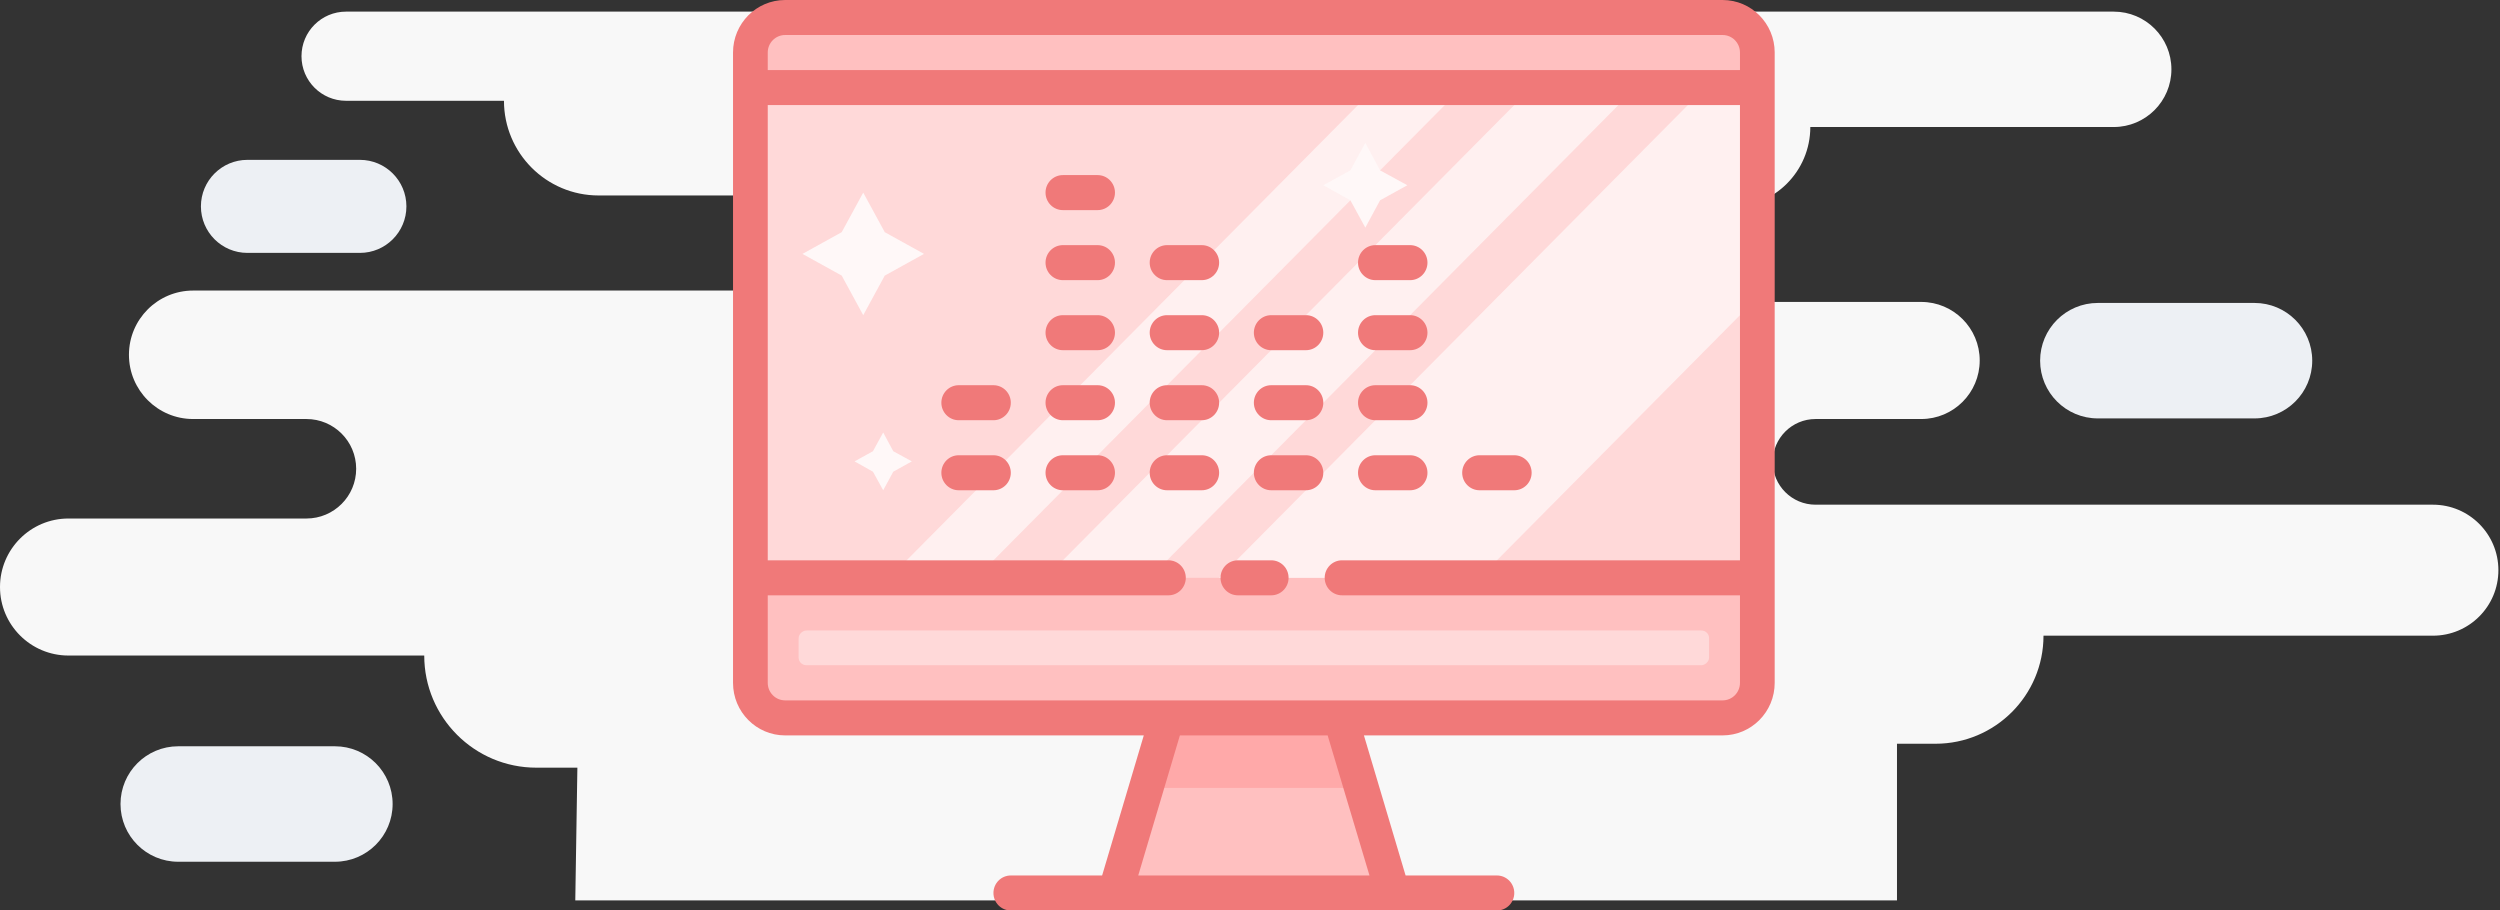 <?xml version="1.0" encoding="UTF-8"?>
<svg width="324px" height="118px" viewBox="0 0 324 118" version="1.1" xmlns="http://www.w3.org/2000/svg" xmlns:xlink="http://www.w3.org/1999/xlink">
    <rect x="0" y="0" width="324" height="118" fill="#333333" stroke="none"/>
    <!-- Generator: Sketch 41.2 (35397) - http://www.bohemiancoding.com/sketch -->
    <title>Page 1</title>
    <desc>Created with Sketch.</desc>
    <defs></defs>
    <g id="Page-1" stroke="none" stroke-width="1" fill="none" fill-rule="evenodd">
        <g>
            <g id="Group-3" transform="translate(0, 1.202)" fill="#F8F8F8">
                <path d="M44.846,0.305 L273.943,0.305 C278.07,0.305 281.415,3.653 281.415,7.782 C281.415,11.912 278.07,15.259 273.943,15.259 L234.617,15.259 C234.617,20.993 229.971,25.642 224.241,25.642 L211.761,25.642 C208.369,25.642 205.62,28.392 205.62,31.785 C205.62,35.178 208.369,37.929 211.761,37.929 L248.988,37.929 C253.175,37.929 256.57,41.326 256.57,45.516 C256.57,49.706 253.175,53.103 248.988,53.103 L235.296,53.103 C232.232,53.103 229.748,55.589 229.748,58.655 C229.748,61.721 232.232,64.206 235.296,64.206 L315.309,64.206 C319.994,64.206 323.792,68.006 323.792,72.695 C323.792,77.383 319.994,81.183 315.309,81.183 L264.837,81.183 C264.837,88.917 258.571,95.187 250.842,95.187 L245.849,95.187 L245.849,115.493 L74.557,115.493 L74.829,98.288 L69.506,98.288 C61.485,98.288 54.982,91.781 54.982,83.756 L8.874,83.756 C3.973,83.756 0,79.781 0,74.877 C0,69.973 3.973,65.997 8.874,65.997 L39.717,65.997 C43.275,65.997 46.16,63.111 46.16,59.551 C46.16,55.99 43.275,53.103 39.717,53.103 L25.031,53.103 C20.437,53.103 16.712,49.377 16.712,44.779 C16.712,40.181 20.437,36.454 25.031,36.454 L95.468,36.454 C98.869,36.454 101.627,33.695 101.627,30.292 C101.627,26.888 98.869,24.13 95.468,24.13 L77.576,24.13 C70.804,24.13 65.314,18.636 65.314,11.86 L44.846,11.86 C41.657,11.86 39.073,9.273 39.073,6.083 C39.073,2.891 41.657,0.305 44.846,0.305" id="Fill-1"></path>
            </g>
            <path d="M292.187,54.226 L271.877,54.226 C267.747,54.226 264.399,50.876 264.399,46.744 C264.399,42.612 267.747,39.262 271.877,39.262 L292.187,39.262 C296.317,39.262 299.665,42.612 299.665,46.744 C299.665,50.876 296.317,54.226 292.187,54.226" id="Fill-4" fill="#EDF0F4"></path>
            <path d="M43.406,111.682 L23.095,111.682 C18.965,111.682 15.618,108.332 15.618,104.2 C15.618,100.068 18.965,96.718 23.095,96.718 L43.406,96.718 C47.536,96.718 50.884,100.068 50.884,104.2 C50.884,108.332 47.536,111.682 43.406,111.682" id="Fill-6" fill="#EDF0F4"></path>
            <path d="M46.645,32.775 L32.064,32.775 C28.737,32.775 26.039,30.076 26.039,26.747 C26.039,23.417 28.737,20.718 32.064,20.718 L46.645,20.718 C49.972,20.718 52.67,23.417 52.67,26.747 C52.67,30.076 49.972,32.775 46.645,32.775" id="Fill-8" fill="#EDF0F4"></path>
            <g id="Layer_1" transform="translate(95, 0)">
                <polygon id="Shape" fill="#FFC0C0" points="85.5 115.731 49.5 115.731 56.25 93.038 78.75 93.038"></polygon>
                <polygon id="Shape" fill="#FFA9A9" points="81.45 102.115 78.75 93.038 56.25 93.038 53.55 102.115"></polygon>
                <rect id="Rectangle-path" fill="#FFC0C0" x="2.25" y="2.269" width="130.5" height="90.769" rx="2"></rect>
                <rect id="Rectangle-path" fill="#FFD9D9" x="2.25" y="11.346" width="130.5" height="63.538"></rect>
                <polygon id="Shape" fill="#FFF0F0" points="96.75 74.885 130.5 40.846 130.5 11.346 126 11.346 63 74.885"></polygon>
                <polygon id="Shape" fill="#FFF0F0" points="40.5 74.885 54 74.885 117 11.346 103.5 11.346"></polygon>
                <polygon id="Shape" fill="#FFF0F0" points="31.5 74.885 94.5 11.346 83.25 11.346 20.25 74.885"></polygon>
                <rect id="Rectangle-path" fill="#FFD9D9" transform="translate(67.5, 83.962) rotate(-90) translate(-67.5, -83.962) " x="65.25" y="24.962" width="4.5" height="118" rx="1"></rect>
                <polygon id="Shape" fill="#FFF8F8" points="16.875 24.962 19.665 30.09 24.75 32.904 19.665 35.718 16.875 40.846 14.085 35.718 9 32.904 14.085 30.09"></polygon>
                <polygon id="Shape" fill="#FFF8F8" points="81.945 18.517 83.858 22.08 87.39 24.008 83.858 25.96 81.945 29.5 80.01 25.96 76.5 24.008 80.01 22.08"></polygon>
                <polygon id="Shape" fill="#FFF8F8" points="19.462 56.05 20.767 58.478 23.175 59.794 20.767 61.133 19.462 63.538 18.135 61.133 15.75 59.794 18.135 58.478"></polygon>
                <path d="M47.25,59 L42.75,59 C41.507,59 40.5,60.016 40.5,61.269 C40.5,62.522 41.507,63.538 42.75,63.538 L47.25,63.538 C48.493,63.538 49.5,62.522 49.5,61.269 C49.5,60.016 48.493,59 47.25,59 Z" id="Shape" fill="#F07979"></path>
                <path d="M47.25,22.692 L42.75,22.692 C41.507,22.692 40.5,23.708 40.5,24.962 C40.5,26.215 41.507,27.231 42.75,27.231 L47.25,27.231 C48.493,27.231 49.5,26.215 49.5,24.962 C49.5,23.708 48.493,22.692 47.25,22.692 Z" id="Shape" fill="#F07979"></path>
                <path d="M47.25,31.769 L42.75,31.769 C41.507,31.769 40.5,32.785 40.5,34.038 C40.5,35.292 41.507,36.308 42.75,36.308 L47.25,36.308 C48.493,36.308 49.5,35.292 49.5,34.038 C49.5,32.785 48.493,31.769 47.25,31.769 Z" id="Shape" fill="#F07979"></path>
                <path d="M47.25,40.846 L42.75,40.846 C41.507,40.846 40.5,41.862 40.5,43.115 C40.5,44.369 41.507,45.385 42.75,45.385 L47.25,45.385 C48.493,45.385 49.5,44.369 49.5,43.115 C49.5,41.862 48.493,40.846 47.25,40.846 Z" id="Shape" fill="#F07979"></path>
                <path d="M47.25,49.923 L42.75,49.923 C41.507,49.923 40.5,50.939 40.5,52.192 C40.5,53.446 41.507,54.462 42.75,54.462 L47.25,54.462 C48.493,54.462 49.5,53.446 49.5,52.192 C49.5,50.939 48.493,49.923 47.25,49.923 Z" id="Shape" fill="#F07979"></path>
                <path d="M60.75,59 L56.25,59 C55.007,59 54,60.016 54,61.269 C54,62.522 55.007,63.538 56.25,63.538 L60.75,63.538 C61.993,63.538 63,62.522 63,61.269 C63,60.016 61.993,59 60.75,59 Z" id="Shape" fill="#F07979"></path>
                <path d="M60.75,31.769 L56.25,31.769 C55.007,31.769 54,32.785 54,34.038 C54,35.292 55.007,36.308 56.25,36.308 L60.75,36.308 C61.993,36.308 63,35.292 63,34.038 C63,32.785 61.993,31.769 60.75,31.769 Z" id="Shape" fill="#F07979"></path>
                <path d="M60.75,40.846 L56.25,40.846 C55.007,40.846 54,41.862 54,43.115 C54,44.369 55.007,45.385 56.25,45.385 L60.75,45.385 C61.993,45.385 63,44.369 63,43.115 C63,41.862 61.993,40.846 60.75,40.846 Z" id="Shape" fill="#F07979"></path>
                <path d="M60.75,49.923 L56.25,49.923 C55.007,49.923 54,50.939 54,52.192 C54,53.446 55.007,54.462 56.25,54.462 L60.75,54.462 C61.993,54.462 63,53.446 63,52.192 C63,50.939 61.993,49.923 60.75,49.923 Z" id="Shape" fill="#F07979"></path>
                <path d="M83.25,36.308 L87.75,36.308 C88.993,36.308 90,35.292 90,34.038 C90,32.785 88.993,31.769 87.75,31.769 L83.25,31.769 C82.007,31.769 81,32.785 81,34.038 C81,35.292 82.007,36.308 83.25,36.308 Z" id="Shape" fill="#F07979"></path>
                <path d="M83.25,45.385 L87.75,45.385 C88.993,45.385 90,44.369 90,43.115 C90,41.862 88.993,40.846 87.75,40.846 L83.25,40.846 C82.007,40.846 81,41.862 81,43.115 C81,44.369 82.007,45.385 83.25,45.385 Z" id="Shape" fill="#F07979"></path>
                <path d="M83.25,54.462 L87.75,54.462 C88.993,54.462 90,53.446 90,52.192 C90,50.939 88.993,49.923 87.75,49.923 L83.25,49.923 C82.007,49.923 81,50.939 81,52.192 C81,53.446 82.007,54.462 83.25,54.462 Z" id="Shape" fill="#F07979"></path>
                <path d="M74.25,59 L69.75,59 C68.507,59 67.5,60.016 67.5,61.269 C67.5,62.522 68.507,63.538 69.75,63.538 L74.25,63.538 C75.493,63.538 76.5,62.522 76.5,61.269 C76.5,60.016 75.493,59 74.25,59 Z" id="Shape" fill="#F07979"></path>
                <path d="M96.75,63.538 L101.25,63.538 C102.493,63.538 103.5,62.522 103.5,61.269 C103.5,60.016 102.493,59 101.25,59 L96.75,59 C95.507,59 94.5,60.016 94.5,61.269 C94.5,62.522 95.507,63.538 96.75,63.538 Z" id="Shape" fill="#F07979"></path>
                <path d="M74.25,40.846 L69.75,40.846 C68.507,40.846 67.5,41.862 67.5,43.115 C67.5,44.369 68.507,45.385 69.75,45.385 L74.25,45.385 C75.493,45.385 76.5,44.369 76.5,43.115 C76.5,41.862 75.493,40.846 74.25,40.846 Z" id="Shape" fill="#F07979"></path>
                <path d="M74.25,49.923 L69.75,49.923 C68.507,49.923 67.5,50.939 67.5,52.192 C67.5,53.446 68.507,54.462 69.75,54.462 L74.25,54.462 C75.493,54.462 76.5,53.446 76.5,52.192 C76.5,50.939 75.493,49.923 74.25,49.923 Z" id="Shape" fill="#F07979"></path>
                <path d="M33.75,59 L29.25,59 C28.007,59 27,60.016 27,61.269 C27,62.522 28.007,63.538 29.25,63.538 L33.75,63.538 C34.993,63.538 36,62.522 36,61.269 C36,60.016 34.993,59 33.75,59 Z" id="Shape" fill="#F07979"></path>
                <path d="M33.75,49.923 L29.25,49.923 C28.007,49.923 27,50.939 27,52.192 C27,53.446 28.007,54.462 29.25,54.462 L33.75,54.462 C34.993,54.462 36,53.446 36,52.192 C36,50.939 34.993,49.923 33.75,49.923 Z" id="Shape" fill="#F07979"></path>
                <path d="M128.25,0 L6.75,0 C3.022,0 9.99200722e-16,3.048 0,6.808 L0,88.5 C9.99200722e-16,92.26 3.022,95.308 6.75,95.308 L53.235,95.308 L47.835,113.462 L36,113.462 C34.757,113.462 33.75,114.478 33.75,115.731 C33.75,116.984 34.757,118 36,118 L99,118 C100.243,118 101.25,116.984 101.25,115.731 C101.25,114.478 100.243,113.462 99,113.462 L87.165,113.462 L81.765,95.308 L128.25,95.308 C131.978,95.308 135,92.26 135,88.5 L135,6.808 C135,3.048 131.978,0 128.25,0 L128.25,0 Z M6.75,4.538 L128.25,4.538 C129.493,4.538 130.5,5.554 130.5,6.808 L130.5,9.077 L4.5,9.077 L4.5,6.808 C4.5,5.554 5.507,4.538 6.75,4.538 Z M82.485,113.462 L52.515,113.462 L57.915,95.308 L77.062,95.308 L82.485,113.462 Z M128.25,90.769 L6.75,90.769 C5.507,90.769 4.5,89.753 4.5,88.5 L4.5,77.154 L56.43,77.154 C57.673,77.154 58.68,76.138 58.68,74.885 C58.68,73.631 57.673,72.615 56.43,72.615 L4.5,72.615 L4.5,13.615 L130.5,13.615 L130.5,72.615 L78.93,72.615 C77.687,72.615 76.68,73.631 76.68,74.885 C76.68,76.138 77.687,77.154 78.93,77.154 L130.5,77.154 L130.5,88.5 C130.5,89.753 129.493,90.769 128.25,90.769 Z" id="Shape" fill="#F07979"></path>
                <path d="M69.75,72.615 L65.43,72.615 C64.187,72.615 63.18,73.631 63.18,74.885 C63.18,76.138 64.187,77.154 65.43,77.154 L69.75,77.154 C70.993,77.154 72,76.138 72,74.885 C72,73.631 70.993,72.615 69.75,72.615 Z" id="Shape" fill="#F07979"></path>
                <path d="M83.25,63.538 L87.75,63.538 C88.993,63.538 90,62.522 90,61.269 C90,60.016 88.993,59 87.75,59 L83.25,59 C82.007,59 81,60.016 81,61.269 C81,62.522 82.007,63.538 83.25,63.538 Z" id="Shape" fill="#F07979"></path>
            </g>
        </g>
    </g>
</svg>